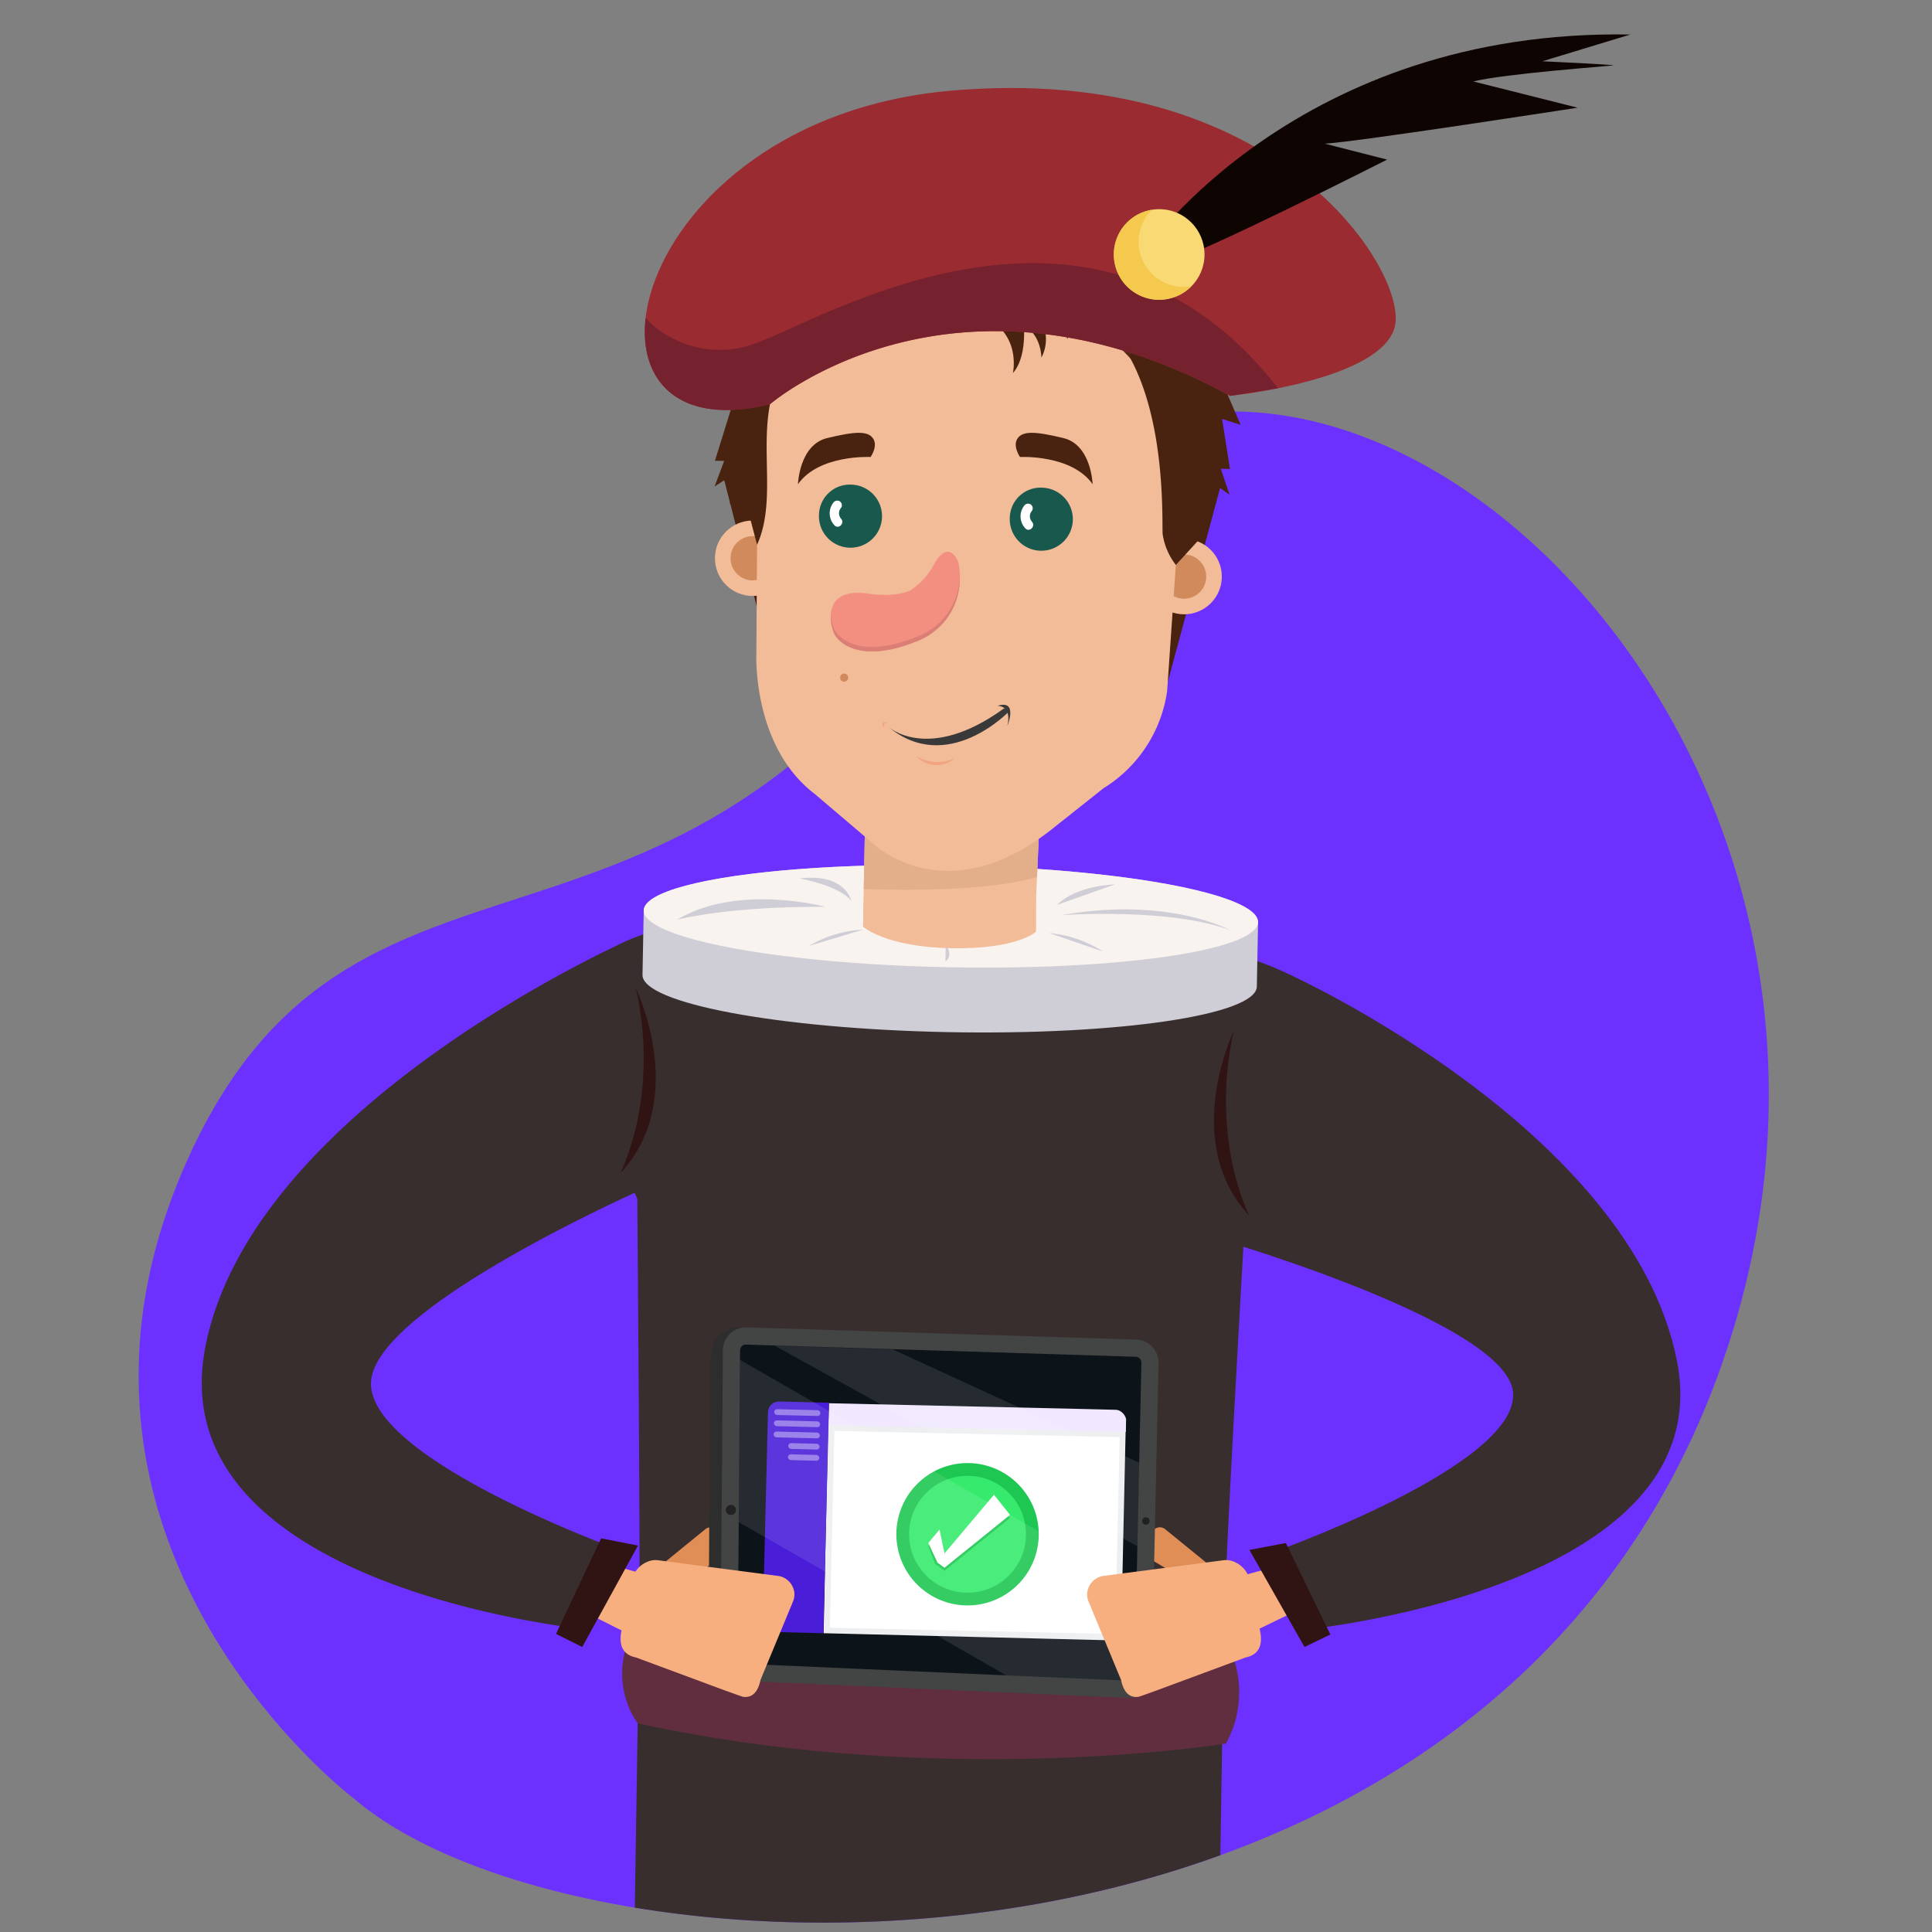 <svg xmlns="http://www.w3.org/2000/svg" xmlns:xlink="http://www.w3.org/1999/xlink" width="176" height="176" viewBox="0 0 176 176">
  <rect x="0" y="0" width="176" height="176" fill="#808080" stroke="none"/>
  <defs>
    <clipPath id="clip-path">
      <rect width="176" height="176" fill="none"/>
    </clipPath>
    <clipPath id="clip-path-2">
      <path id="Path_40315" data-name="Path 40315" d="M5524.423,5013.317H5374.9a2.027,2.027,0,0,0-2.021,2.021v118.237a2.028,2.028,0,0,0,2.021,2.022h3.083c-1.193,24.861,19.518,40.527,19.518,40.527,20.865,18.012,103.593,20.928,124.73-39.717.094-.271.174-.54.265-.81h1.924a2.028,2.028,0,0,0,2.022-2.022V5015.338A2.027,2.027,0,0,0,5524.423,5013.317Z" fill="none"/>
    </clipPath>
    <clipPath id="clip-path-3">
      <rect id="Rectangle_4272" data-name="Rectangle 4272" width="32.65" height="21.003" rx="0.991" transform="translate(5435.29 5139.965) rotate(1.413)" fill="none"/>
    </clipPath>
    <linearGradient id="linear-gradient" x1="47.56" y1="14.501" x2="49.427" y2="14.501" gradientUnits="objectBoundingBox">
      <stop offset="0" stop-color="#4a1ed9"/>
      <stop offset="0.917" stop-color="#5d2af5"/>
      <stop offset="1" stop-color="#602cf8"/>
    </linearGradient>
    <linearGradient id="linear-gradient-2" x1="-154.713" y1="-502.703" x2="-154.525" y2="-504.65" gradientUnits="objectBoundingBox">
      <stop offset="0" stop-color="#fff"/>
      <stop offset="0.036" stop-color="#fff" stop-opacity="0.941"/>
      <stop offset="0.192" stop-color="#fff" stop-opacity="0.694"/>
      <stop offset="0.347" stop-color="#fff" stop-opacity="0.482"/>
      <stop offset="0.497" stop-color="#fff" stop-opacity="0.31"/>
      <stop offset="0.64" stop-color="#fff" stop-opacity="0.176"/>
      <stop offset="0.775" stop-color="#fff" stop-opacity="0.078"/>
      <stop offset="0.898" stop-color="#fff" stop-opacity="0.02"/>
      <stop offset="1" stop-color="#fff" stop-opacity="0"/>
    </linearGradient>
    <linearGradient id="linear-gradient-3" x1="-141.555" y1="-314.136" x2="-141.358" y2="-315.52" xlink:href="#linear-gradient-2"/>
  </defs>
  <g id="Repeat_Grid_2" data-name="Repeat Grid 2" clip-path="url(#clip-path)">
    <g id="Group_36506" data-name="Group 36506" transform="translate(-5365.306 -5012.317)">
      <g id="Group_36522" data-name="Group 36522">
        <g id="Group_36521" data-name="Group 36521">
          <g id="Group_36520" data-name="Group 36520" clip-path="url(#clip-path-2)">
            <path id="Path_40275" data-name="Path 40275" d="M5397.5,5176.124s-30.48-23.049-15.363-57.6,43.92-12.932,70.592-54.077,90.639,11.318,69.5,71.964S5418.369,5194.137,5397.5,5176.124Z" fill="#6d31ff"/>
            <g id="Group_36519" data-name="Group 36519">
              <path id="Path_40276" data-name="Path 40276" d="M5463.566,5116.773l23.3-3.134s5.889-15.015-31-16.73-34.736,9.64-34.538,13.791S5463.566,5116.773,5463.566,5116.773Z" fill="#f2bc98"/>
              <g id="Group_36506-2" data-name="Group 36506">
                <path id="Path_40277" data-name="Path 40277" d="M5418.149,5106.757c-4.265-12.932,22.29-10.843,22.29-10.843l21.512.341s30.5,2.451,25.946,13.364c-5.394,12.927-9.274,15.48-9.274,15.48s-1.729,29.957-1.817,35.514l-.558,35.13-25.93,1.079-27.324-1.924.557-35.13c.088-5.557-.189-38.258-.189-38.258S5422.589,5120.219,5418.149,5106.757Z" fill="#392e2e"/>
              </g>
              <g id="Group_36508" data-name="Group 36508">
                <g id="Group_36507" data-name="Group 36507">
                  <path id="Path_40278" data-name="Path 40278" d="M5479.8,5102.192l.112-5.835c.049-2.586-12.439-4.922-27.893-5.217s-28.022,1.563-28.071,4.15l-.112,5.835h0c-.049,2.587,12.438,4.922,27.892,5.217s28.022-1.563,28.072-4.149Z" fill="#cfcdd5"/>
                  <ellipse id="Ellipse_776" data-name="Ellipse 776" cx="4.647" cy="27.987" rx="4.647" ry="27.987" transform="translate(5423.857 5099.899) rotate(-88.907)" fill="#f9f3ef"/>
                </g>
                <path id="Path_40279" data-name="Path 40279" d="M5440.51,5094.93s-7.99-2.165-13.533,1.17C5426.977,5096.1,5431.6,5094.862,5440.51,5094.93Z" fill="#cfcdd5"/>
                <path id="Path_40280" data-name="Path 40280" d="M5443.941,5097a10.858,10.858,0,0,0-4.968,1.5Z" fill="#cfcdd5"/>
                <path id="Path_40281" data-name="Path 40281" d="M5460.9,5097.32a10.867,10.867,0,0,1,4.908,1.687Z" fill="#cfcdd5"/>
                <path id="Path_40282" data-name="Path 40282" d="M5451.462,5098.351l-.029,1.528S5452.205,5099.512,5451.462,5098.351Z" fill="#cfcdd5"/>
                <path id="Path_40283" data-name="Path 40283" d="M5462.012,5095.682s9.9-.7,15.374,1.38C5477.386,5097.062,5471.778,5093.954,5462.012,5095.682Z" fill="#cfcdd5"/>
                <path id="Path_40284" data-name="Path 40284" d="M5461.6,5094.748l5.257-1.858S5463.463,5092.92,5461.6,5094.748Z" fill="#cfcdd5"/>
                <path id="Path_40285" data-name="Path 40285" d="M5438.134,5092.342s3.612.621,4.728,2.048C5442.862,5094.39,5442.349,5091.828,5438.134,5092.342Z" fill="#cfcdd5"/>
              </g>
              <g id="Group_36509" data-name="Group 36509">
                <path id="Path_40286" data-name="Path 40286" d="M5444.114,5087.12l-.174,8.674,15.657.462.406-9.212Z" fill="#f2bc98"/>
                <path id="Path_40287" data-name="Path 40287" d="M5443.99,5093.3s10.487.491,15.786-1.09l.227-5.165-15.889.076Z" fill="#e3ae8a"/>
                <path id="Path_40288" data-name="Path 40288" d="M5459.689,5094.187v3s-1.664,1.611-7.692,1.51-8.073-1.966-8.073-1.966l.066-2.261h11.357Z" fill="#f2bc98"/>
              </g>
              <g id="Group_36518" data-name="Group 36518">
                <path id="Path_40289" data-name="Path 40289" d="M5476.635,5050.486l.718,4.549-.838-.013.8,2.359-.864-.6-4.776,17.709-.627-2.786-4.759,1.6-3.354-5.836-3.87-19.925Z" fill="#49230f"/>
                <path id="Path_40290" data-name="Path 40290" d="M5433.179,5045.459l-2.742,8.831.838.014-.875,2.333.883-.573,4.589,17.857.337-2.771,4.706,1.746,3.538-5.728,4.5-19.792Z" fill="#49230f"/>
                <g id="Group_36510" data-name="Group 36510">
                  <circle id="Ellipse_777" data-name="Ellipse 777" cx="3.436" cy="3.436" r="3.436" transform="translate(5430.436 5059.737)" fill="#f2bc98"/>
                  <circle id="Ellipse_778" data-name="Ellipse 778" cx="2.016" cy="2.016" r="2.016" transform="translate(5431.856 5061.157)" fill="#d18a5b"/>
                </g>
                <g id="Group_36511" data-name="Group 36511">
                  <circle id="Ellipse_779" data-name="Ellipse 779" cx="3.436" cy="3.436" r="3.436" transform="translate(5469.738 5061.406)" fill="#f2bc98"/>
                  <circle id="Ellipse_780" data-name="Ellipse 780" cx="2.016" cy="2.016" r="2.016" transform="translate(5471.159 5062.826)" fill="#d18a5b"/>
                </g>
                <path id="Path_40291" data-name="Path 40291" d="M5434.208,5071.9l.174-26.6s1.938-12.612,21.13-11.761,17.865,17.879,17.865,17.879l-.1.021-1.65,23.844a12.458,12.458,0,0,1-5.792,8.838l-4.894,3.881c-9.721,7.539-16.231,1.05-16.231,1.05l-5.18-4.405C5433.827,5080.31,5434.208,5071.9,5434.208,5071.9Z" fill="#f2bc98"/>
                <g id="Group_36512" data-name="Group 36512">
                  <path id="Path_40292" data-name="Path 40292" d="M5457.3,5059.411a2.873,2.873,0,1,0,2.913-2.669A2.795,2.795,0,0,0,5457.3,5059.411Z" fill="#19594d"/>
                  <path id="Path_40293" data-name="Path 40293" d="M5459.324,5058.84a.75.75,0,0,0-.006,1.011c.359.412-.25,1-.611.592a1.587,1.587,0,0,1-.111-2.044.44.44,0,0,1,.584-.143.429.429,0,0,1,.144.584Z" fill="#fff"/>
                </g>
                <g id="Group_36513" data-name="Group 36513">
                  <path id="Path_40294" data-name="Path 40294" d="M5439.917,5059.135a2.873,2.873,0,1,0,2.912-2.669A2.8,2.8,0,0,0,5439.917,5059.135Z" fill="#19594d"/>
                  <path id="Path_40295" data-name="Path 40295" d="M5441.937,5058.564a.751.751,0,0,0-.006,1.012c.36.411-.25,1-.611.591a1.586,1.586,0,0,1-.11-2.044.44.44,0,0,1,.584-.143.427.427,0,0,1,.143.584Z" fill="#fff"/>
                </g>
                <g id="Group_36514" data-name="Group 36514">
                  <path id="Path_40296" data-name="Path 40296" d="M5444.044,5066.346h0l.03,0c.059.006.117.01.179.018l.067.02c2.6.393,3.809-.227,3.965-.317a6.367,6.367,0,0,0,2.114-2.357c1.3-2.3,2.157-.393,2.2-.2a6.288,6.288,0,0,1-3.9,7.269c-5.049,2.018-7.116.07-7.465-.894C5440.888,5068.943,5440.341,5066,5444.044,5066.346Z" fill="#f38f81"/>
                  <path id="Path_40297" data-name="Path 40297" d="M5441.238,5069.477c.35.963,2.417,2.912,7.466.894a5.99,5.99,0,0,0,4.024-5.575,6.038,6.038,0,0,1-4.031,5.986c-5.049,2.018-7.116.07-7.465-.894a4.132,4.132,0,0,1-.236-1.644A4.345,4.345,0,0,0,5441.238,5069.477Z" fill="#db7f76"/>
                </g>
                <path id="Path_40298" data-name="Path 40298" d="M5472.426,5063.784a6.029,6.029,0,0,1-1.206-2.812c-.1-1.426.684-17.069-7.85-20.827,0,0-6.038-2.359-10.039.511,0,0-6.562-1.992-10.268-1.359s-4.89,2.726-6.916,7.512c-2.135,5.043.138,10.642-1.874,15.136l-.818-3.114-1.224.562.312-1.189-.754-.012.5-2.2-1.006-.016s1.376-10.036,1.784-13.3,9.089-11.255,19.323-11.847,20.017.988,25.332,11.885l-1.415-.358.885,4.54-.946-.686,2.081,4.811-1.688-.541-.919,4.69-1.321,6.454Z" fill="#49230f"/>
                <path id="Path_40299" data-name="Path 40299" d="M5446.078,5033.925s1.152-9.047,8.719-9.008l-1.232.948a16.622,16.622,0,0,1,11.047.014l-2.3.205s6.638.911,8.763,4.33l-1.748-.736a10.73,10.73,0,0,1,4.308,5.934l-1.281-1.27a2.226,2.226,0,0,0-2.14.308c-1.1.788-5.559,4.2-5.559,4.2s-9.636-.153-10.653.556S5446.078,5033.925,5446.078,5033.925Z" fill="#49230f"/>
                <path id="Path_40300" data-name="Path 40300" d="M5441.283,5035.5s-1.22-4.845.619-7.2l.052,1.729s1-4.094,3.575-4.214l-1.22,1.834s1.365-1.993,3.128-2.207a3.387,3.387,0,0,0-1.271,2.926,9.579,9.579,0,0,1,7.819-3.552s-7.6,4.316-6.629,8.6-4.925,3.306-4.925,3.306Z" fill="#49230f"/>
                <path id="Path_40301" data-name="Path 40301" d="M5443.149,5033.878s-5.225-3.023-9.96.85l2.015.032s-1.747.214-3.642,3.408l1.581-.539a7.4,7.4,0,0,0-2.06,2.788l2.03-.935a4.8,4.8,0,0,0-1.63,3.681l1.6-1.667a7.392,7.392,0,0,0-1.163,5.945l1.26-1.9S5438.466,5035.536,5443.149,5033.878Z" fill="#49230f"/>
                <circle id="Ellipse_781" data-name="Ellipse 781" cx="0.367" cy="0.367" r="0.367" transform="translate(5441.839 5073.68)" fill="#d18a5b"/>
                <path id="Path_40302" data-name="Path 40302" d="M5448.067,5033.406a16.569,16.569,0,0,1,12.922-.89,5.942,5.942,0,0,0-2.275.479s4.708,1.042,7.154,4.536c0,0-1.088-.941-1.845-.816,0,0,3.49,1.735,3.616,4.552a3.039,3.039,0,0,0-2-1.624s2.687,3.081,2.675,5.375c0,0-7.106-8.392-14.979-4.362a42.4,42.4,0,0,0-7.337-1.432S5446.468,5034.128,5448.067,5033.406Z" fill="#562917"/>
                <path id="Path_40303" data-name="Path 40303" d="M5452.639,5037.76a3.1,3.1,0,0,1,3.6-1.535l-1.172.749s3.606-.962,6.818,2.609l-2.581-.362s3.325,1.044,3.278,3.977a3.833,3.833,0,0,0-2.354-1.533,3.56,3.56,0,0,1-.051,3.224s-.026-2.149-1.6-2.844c0,0,.267,2.854-1,4.259,0,0,1.037-4.522-4.24-5.648C5453.331,5040.656,5451.913,5038.671,5452.639,5037.76Z" fill="#49230f"/>
                <path id="Path_40304" data-name="Path 40304" d="M5435.452,5049.137s16.749-14.453,41.918-.76c0,0,13.957-1.414,15.019-6.386s-10.655-24.042-40.485-21.411S5415.563,5054.063,5435.452,5049.137Z" fill="#9a2c31"/>
                <path id="Path_40305" data-name="Path 40305" d="M5481.733,5047.689c-16.57-21.335-40.81-6.636-47.266-4.225a9.331,9.331,0,0,1-10.346-2.17c-.653,5.738,3.047,9.9,11.331,7.843,0,0,16.749-14.453,41.918-.76l4.358-.688Z" fill="#76222e"/>
                <path id="Path_40306" data-name="Path 40306" d="M5469.651,5035.114s13.881-20.193,44.177-19.652l-8.019,2.437s6.872.316,6.444.381-9.811.74-12.734,1.456l9.5,2.391s-19.866,3.084-23.021,3.28l5.672,1.45s-17.366,8.81-20.027,9.368Z" fill="#0e0503"/>
                <g id="Group_36515" data-name="Group 36515">
                  <circle id="Ellipse_782" data-name="Ellipse 782" cx="4.126" cy="4.126" r="4.126" transform="translate(5466.782 5031.372)" fill="#f9d974"/>
                  <path id="Path_40307" data-name="Path 40307" d="M5472.965,5038.453a4.113,4.113,0,0,1-2.723-7.026,4.124,4.124,0,1,0,3.579,6.975A4.21,4.21,0,0,1,5472.965,5038.453Z" fill="#f4c94e"/>
                </g>
                <g id="Group_36517" data-name="Group 36517">
                  <g id="Group_36516" data-name="Group 36516" opacity="0.43">
                    <path id="Path_40308" data-name="Path 40308" d="M5452.312,5081.368a3.686,3.686,0,0,1-3.576-.212A2.51,2.51,0,0,0,5452.312,5081.368Z" fill="#ee8460"/>
                    <path id="Path_40309" data-name="Path 40309" d="M5446.215,5078.085s-.547.1-.352.537C5445.863,5078.622,5445.29,5078.069,5446.215,5078.085Z" fill="#ee8460"/>
                  </g>
                  <path id="Path_40310" data-name="Path 40310" d="M5457.075,5078.44s1.019-2.435-.911-1.821C5456.164,5076.619,5457.52,5076.539,5457.075,5078.44Z" fill="#3a3939"/>
                  <path id="Path_40311" data-name="Path 40311" d="M5457.25,5077.1s-5.649,5.939-11.052,1.4c0,0,3.616,3.391,10.579-1.655Z" fill="#3a3939"/>
                </g>
                <path id="Path_40312" data-name="Path 40312" d="M5458.227,5053.949s4.688-.252,6.614,2.475c0,0-.112-3.585-2.661-4.2s-3.7-.669-4.177.031S5458.227,5053.949,5458.227,5053.949Z" fill="#49230f"/>
                <path id="Path_40313" data-name="Path 40313" d="M5444.614,5053.949s-4.688-.252-6.615,2.475c0,0,.112-3.585,2.661-4.2s3.695-.669,4.177.031S5444.614,5053.949,5444.614,5053.949Z" fill="#49230f"/>
              </g>
              <path id="Path_40314" data-name="Path 40314" d="M5423.551,5159.768s37.17,8.189,53.835,2.812a9.772,9.772,0,0,1-.392,8.571s-25.932,4.2-53.594-1.847C5423.4,5169.3,5420.106,5165.192,5423.551,5159.768Z" fill="#602e3f"/>
            </g>
          </g>
        </g>
        <rect id="Rectangle_4263" data-name="Rectangle 4263" width="176" height="176" transform="translate(5365.306 5012.317)" fill="none"/>
      </g>
      <path id="Path_40316" data-name="Path 40316" d="M5417.291,5153.829l7.08,2-2.169,5.153-4.489-2.25Z" fill="#f7af80"/>
      <path id="Path_40317" data-name="Path 40317" d="M5425.69,5156.59l-.39-.56a.791.791,0,0,1,.2-1.1l4.1-3.339a.792.792,0,0,1,1.1.2l.84,1.207a.791.791,0,0,1-.2,1.1l-4.556,2.692A.791.791,0,0,1,5425.69,5156.59Z" fill="#e08d56"/>
      <path id="Path_40318" data-name="Path 40318" d="M5422.347,5108.439l.223-10.485s-34.346,15.125-38.568,37.121,34.941,25.7,34.941,25.7l2.677-7.308s-23-8.322-22.51-15.32,25.987-18.063,25.987-18.063A45.321,45.321,0,0,1,5422.347,5108.439Z" fill="#392e2e"/>
      <path id="Path_40319" data-name="Path 40319" d="M5415.958,5161.163l4.107-8.708,3.361.658-5.08,9.241Z" fill="#301414"/>
      <path id="Path_40320" data-name="Path 40320" d="M5483.673,5154.437l-6.992,1.91,2.142,4.931,4.434-2.154Z" fill="#f7af80"/>
      <path id="Path_40321" data-name="Path 40321" d="M5480.193,5110.761l2.622-9.647s31.081,14.087,35.25,35.136-34.51,24.6-34.51,24.6l-2.643-6.994s22.716-7.963,22.232-14.66-29.435-14.782-29.435-14.782S5479.3,5117.864,5480.193,5110.761Z" fill="#392e2e"/>
      <path id="Path_40322" data-name="Path 40322" d="M5486.5,5161.214l-4.057-8.333-3.319.63,5.017,8.843Z" fill="#301414"/>
      <path id="Path_40323" data-name="Path 40323" d="M5475.327,5156.59l.39-.56a.79.79,0,0,0-.2-1.1l-4.106-3.339a.791.791,0,0,0-1.1.2l-.841,1.207a.791.791,0,0,0,.2,1.1l4.556,2.692A.791.791,0,0,0,5475.327,5156.59Z" fill="#e08d56"/>
      <g id="Group_36528" data-name="Group 36528">
        <path id="Path_40324" data-name="Path 40324" d="M5435.2,5133.734l-1.88-.493a3.049,3.049,0,0,0-2.9,1.167,5.253,5.253,0,0,0-.375,1.722c-.07,1.064-.19,27.045-.19,27.045s-.088,2.064,1.651,2.177,3.267.173,3.267.173Z" fill="#2d2d2d"/>
        <path id="Path_40325" data-name="Path 40325" d="M5431.16,5135.321l-.216,28.019a2.094,2.094,0,0,0,1.955,2.1l35.091,1.546a2.094,2.094,0,0,0,2.233-2.044l.623-28.453a2.1,2.1,0,0,0-2.028-2.139l-35.5-1.112A2.093,2.093,0,0,0,5431.16,5135.321Z" fill="#434444"/>
        <path id="Path_40326" data-name="Path 40326" d="M5432.991,5163.881a.53.53,0,0,1-.483-.531l.216-28.017a.53.53,0,0,1,.547-.529l35.5,1.112h.019a.529.529,0,0,1,.494.54l-.623,28.454a.531.531,0,0,1-.564.517h-.016Z" fill="#0c1319"/>
        <g id="Group_36525" data-name="Group 36525">
          <g id="Group_36524" data-name="Group 36524" clip-path="url(#clip-path-3)">
            <g id="Group_36523" data-name="Group 36523">
              <rect id="Rectangle_4264" data-name="Rectangle 4264" width="27.095" height="19.614" transform="matrix(1, 0.022, -0.022, 1, 5440.764, 5141.552)" fill="#edeef0"/>
              <rect id="Rectangle_4265" data-name="Rectangle 4265" width="1.999" height="27.1" transform="translate(5440.771 5142.146) rotate(-88.7)" fill="#f1e8ff"/>
              <rect id="Rectangle_4266" data-name="Rectangle 4266" width="5.541" height="21.04" transform="translate(5435.29 5139.956) rotate(1.413)" fill="url(#linear-gradient)"/>
              <path id="Path_40327" data-name="Path 40327" d="M5466.824,5161.169l-25.848-.567a.072.072,0,0,1-.07-.073l.409-17.789a.073.073,0,0,1,.074-.07l25.848.567a.073.073,0,0,1,.07.074l-.41,17.788A.072.072,0,0,1,5466.824,5161.169Z" fill="#fff"/>
              <rect id="Rectangle_4267" data-name="Rectangle 4267" width="4.215" height="0.527" rx="0.263" transform="translate(5435.836 5140.684) rotate(1.413)" fill="#fff" opacity="0.39"/>
              <rect id="Rectangle_4268" data-name="Rectangle 4268" width="4.215" height="0.527" rx="0.263" transform="translate(5435.812 5141.703) rotate(1.413)" fill="#fff" opacity="0.39"/>
              <rect id="Rectangle_4269" data-name="Rectangle 4269" width="4.215" height="0.527" rx="0.263" transform="matrix(1, 0.025, -0.025, 1, 5435.786, 5142.722)" fill="#fff" opacity="0.39"/>
              <rect id="Rectangle_4270" data-name="Rectangle 4270" width="2.855" height="0.527" rx="0.263" transform="translate(5437.12 5143.775) rotate(1.413)" fill="#fff" opacity="0.39"/>
              <rect id="Rectangle_4271" data-name="Rectangle 4271" width="2.855" height="0.527" rx="0.263" transform="translate(5437.095 5144.794) rotate(1.413)" fill="#fff" opacity="0.39"/>
              <circle id="Ellipse_783" data-name="Ellipse 783" cx="6.485" cy="6.485" r="6.485" transform="translate(5446.962 5145.598)" fill="#1ec652"/>
              <circle id="Ellipse_784" data-name="Ellipse 784" cx="5.323" cy="5.323" r="5.323" transform="translate(5448.123 5146.76)" fill="#36ea6d"/>
              <path id="Path_40328" data-name="Path 40328" d="M5449.873,5153.158l.617,1.62.86.63,5.964-4.811-1.456-1.84-4.509,5.349-.455-.306v-1.868Z" fill="#1ec652"/>
              <path id="Path_40329" data-name="Path 40329" d="M5449.873,5152.881l.837,1.793.64.457,5.964-4.811-1.456-1.839-4.509,5.349h0l-.455-2.174Z" fill="#fff"/>
            </g>
          </g>
        </g>
        <g id="Group_36526" data-name="Group 36526">
          <circle id="Ellipse_785" data-name="Ellipse 785" cx="0.337" cy="0.337" r="0.337" transform="translate(5469.353 5150.538)" fill="#212121"/>
        </g>
        <g id="Group_36527" data-name="Group 36527">
          <circle id="Ellipse_786" data-name="Ellipse 786" cx="0.456" cy="0.456" r="0.456" transform="translate(5431.43 5149.408)" fill="#212121"/>
          <path id="Path_40330" data-name="Path 40330" d="M5432.342,5149.874a.451.451,0,0,0-.094-.286.429.429,0,0,1,.008.094.456.456,0,0,1-.818.266.456.456,0,0,0,.9-.074Z" fill="#212121"/>
        </g>
        <path id="Path_40331" data-name="Path 40331" d="M5469.083,5145.563l-22.434-10.311-4.8-.153-5.967-.19,33.033,18.271Z" opacity="0.1" fill="url(#linear-gradient-2)"/>
        <path id="Path_40332" data-name="Path 40332" d="M5468.812,5156.921l-36.083-20.716-.121,14.779,24.367,13.953,10.91.5a.774.774,0,0,0,.8-.818Z" opacity="0.1" fill="url(#linear-gradient-3)"/>
      </g>
      <g id="Group_36529" data-name="Group 36529">
        <path id="Path_40333" data-name="Path 40333" d="M5431.487,5166.364c.1.03,1.422.517,1.521.53.957.121,1.391-.633,1.577-1.538l2.943-7.1a1.715,1.715,0,0,0,.138-.89,1.762,1.762,0,0,0-1.391-1.476l-11.019-1.439a1.9,1.9,0,0,0-1.074.186,2.365,2.365,0,0,0-1.372,2.034l-.766,3.714c-.606,2.062.245,2.729,1.2,2.924Z" fill="#f7af80"/>
      </g>
      <g id="Group_36530" data-name="Group 36530">
        <path id="Path_40334" data-name="Path 40334" d="M5470.531,5166.364c-.1.03-1.422.517-1.522.53-.957.121-1.391-.633-1.577-1.538l-2.942-7.1a1.7,1.7,0,0,1-.138-.89,1.76,1.76,0,0,1,1.391-1.476l11.018-1.439a1.9,1.9,0,0,1,1.074.186,2.364,2.364,0,0,1,1.372,2.034l.766,3.714c.607,2.062-.245,2.729-1.2,2.924Z" fill="#f7af80"/>
      </g>
      <path id="Path_40335" data-name="Path 40335" d="M5477.7,5106.232s-4.9,10.087,1.428,16.849C5479.127,5123.081,5475.489,5116.106,5477.7,5106.232Z" fill="#301414"/>
      <path id="Path_40336" data-name="Path 40336" d="M5423.236,5102.354s4.9,10.087-1.429,16.849C5421.807,5119.2,5425.445,5112.228,5423.236,5102.354Z" fill="#301414"/>
    </g>
  </g>
</svg>
